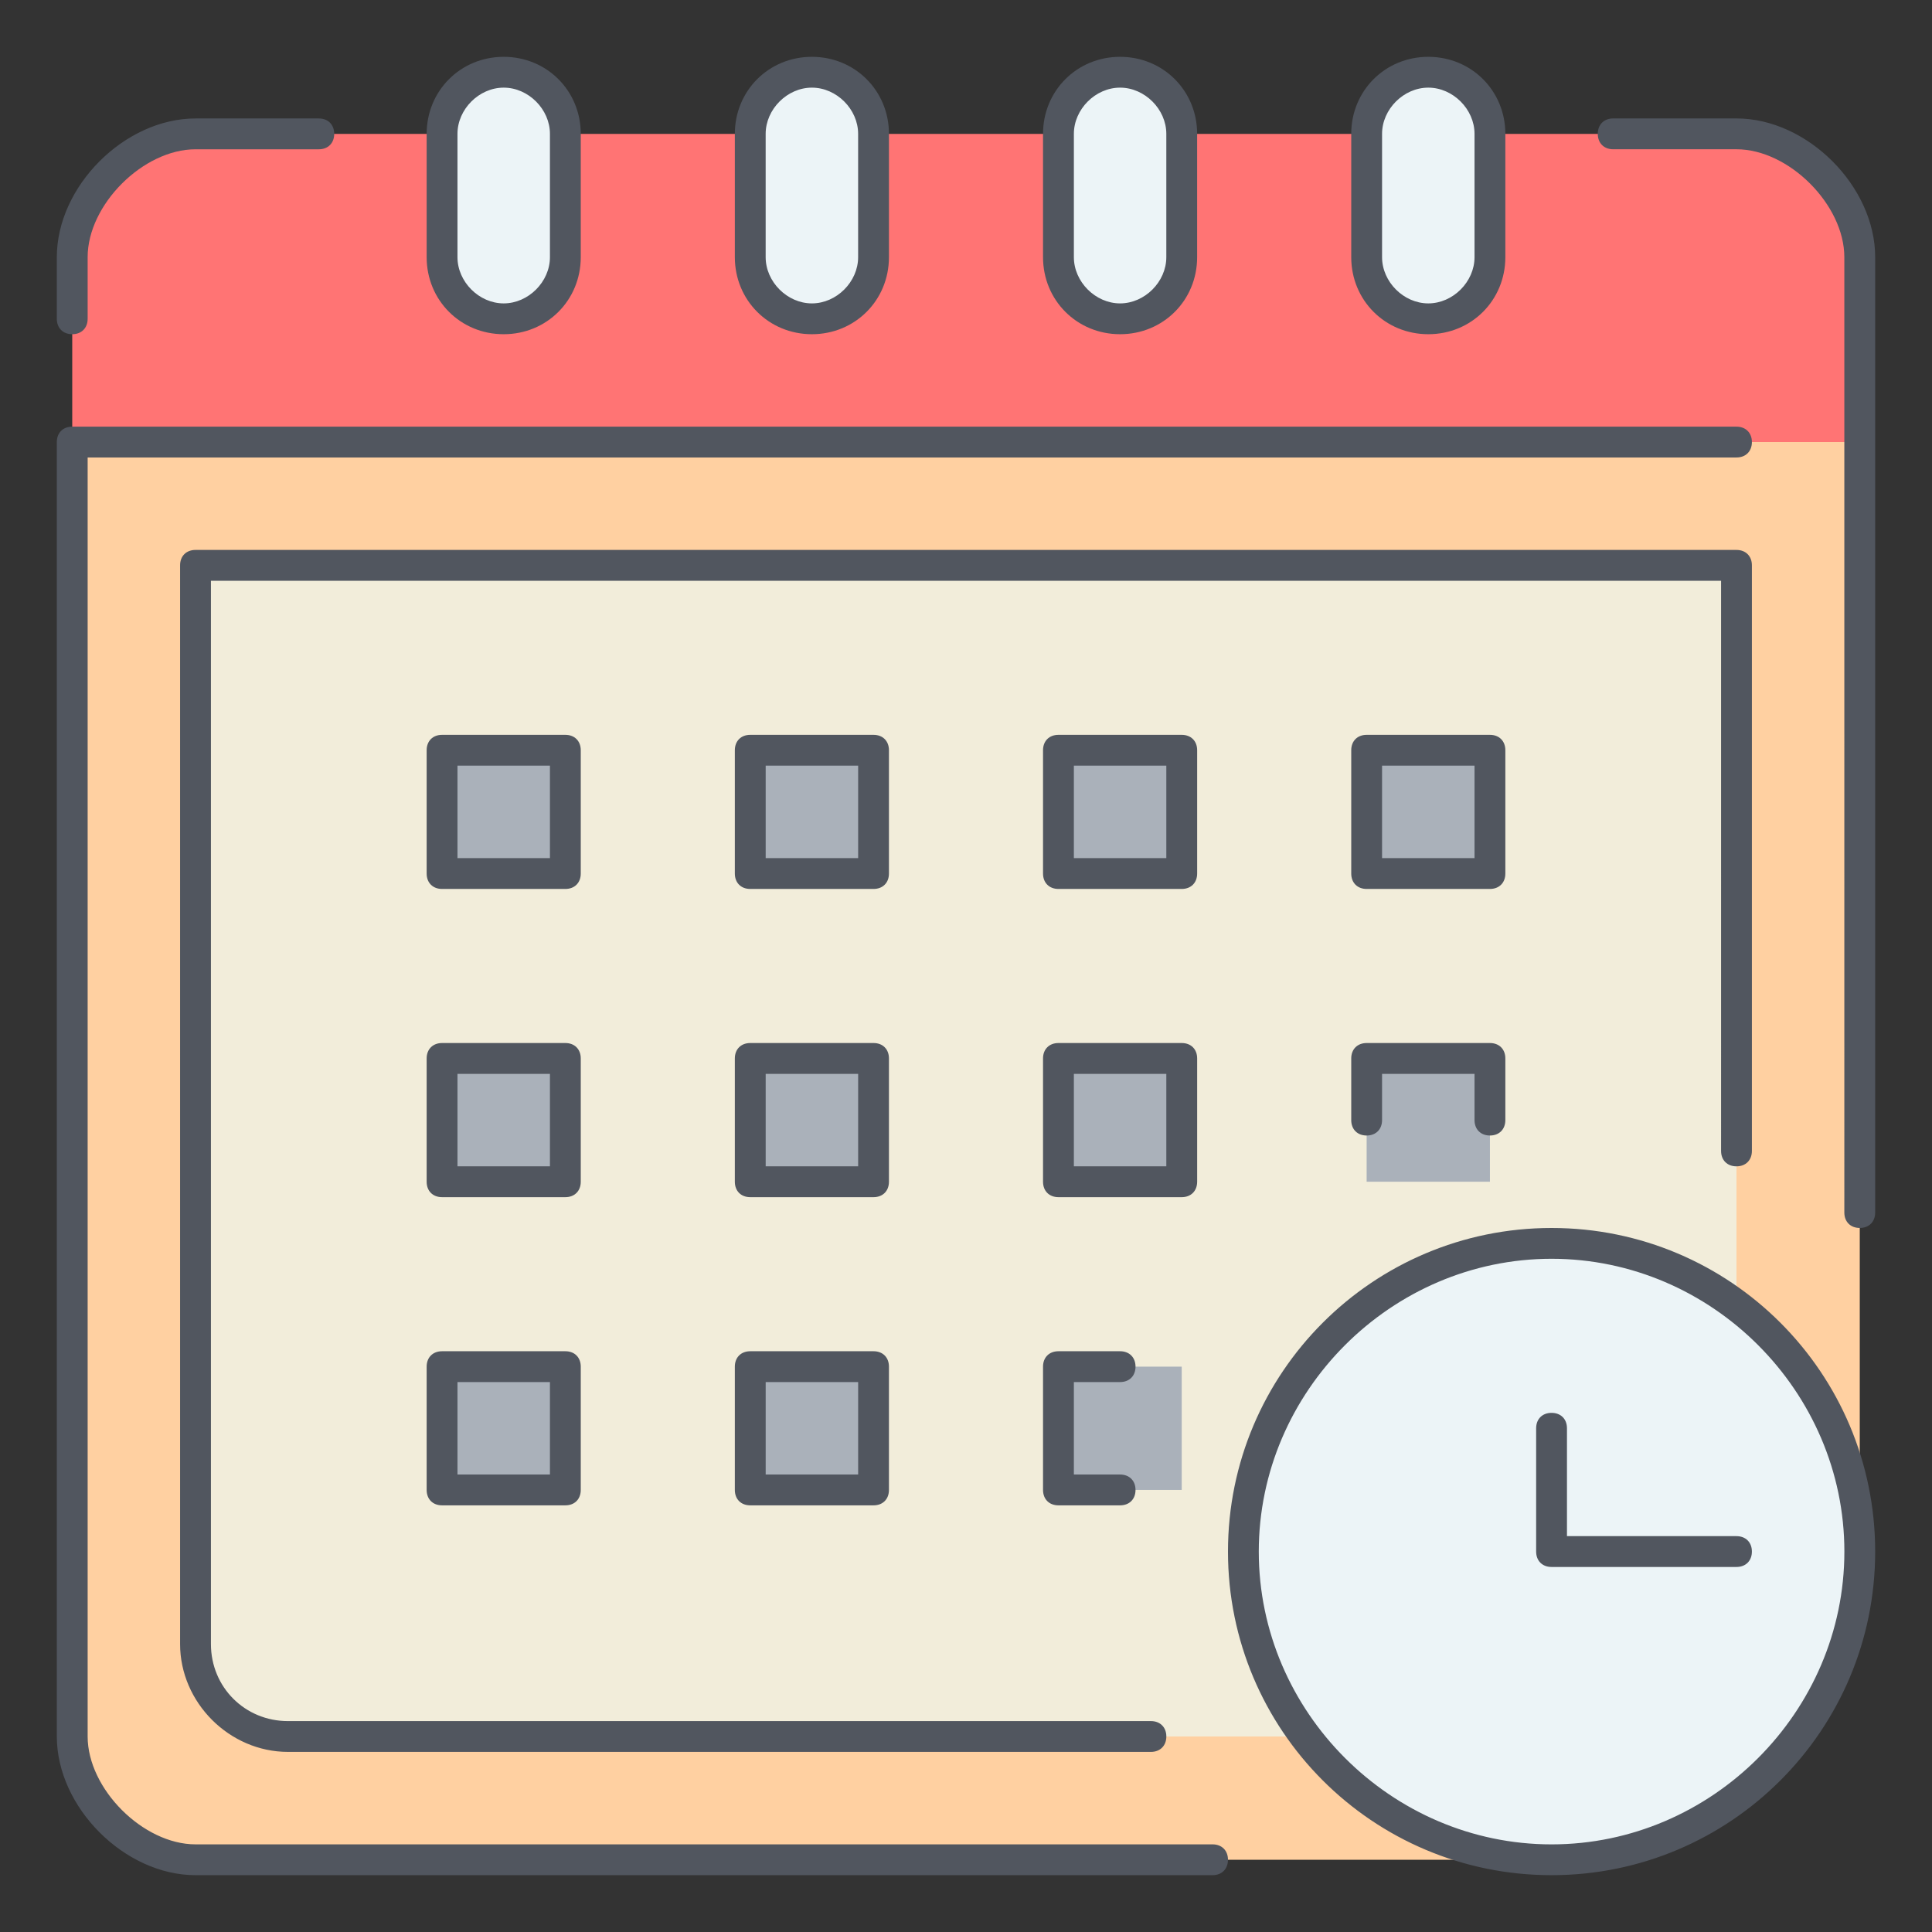 <?xml version="1.0" encoding="utf-8"?>
<!-- Generator: Adobe Illustrator 16.0.0, SVG Export Plug-In . SVG Version: 6.00 Build 0)  -->
<!DOCTYPE svg PUBLIC "-//W3C//DTD SVG 1.1//EN" "http://www.w3.org/Graphics/SVG/1.1/DTD/svg11.dtd">
<svg version="1.1" id="Layer_1" xmlns="http://www.w3.org/2000/svg" xmlns:xlink="http://www.w3.org/1999/xlink" x="0px" y="0px"
	 width="85px" height="85px" viewBox="0 0 85 85" enable-background="new 0 0 85 85" xml:space="preserve">
<rect x="0" y="0" width="85" height="85" fill="#333333" stroke="none"/>
<g>
	<g transform="translate(1 1)">
		<path fill="#F2EDDA" d="M67.263,53.703c-7.458,0-13.56,6.102-13.56,13.56c0,3.118,1.085,5.83,2.712,8.136H11.669
			c-2.305,0-4.068-1.763-4.068-4.068V23.873h67.797v32.542C73.093,54.788,70.246,53.703,67.263,53.703L67.263,53.703z"/>
		<path fill="#AAB1BA" d="M45.567,37.432h5.424v-5.424h-5.424V37.432z M18.449,64.551h5.424v-5.424h-5.424V64.551z M18.449,50.991
			h5.424v-5.423h-5.424V50.991z M18.449,37.432h5.424v-5.424h-5.424V37.432z M45.567,64.551h5.424v-5.424h-5.424V64.551z
			 M45.567,50.991h5.424v-5.423h-5.424V50.991z M59.127,50.991h5.424v-5.423h-5.424V50.991z M59.127,37.432h5.424v-5.424h-5.424
			V37.432z M32.008,64.551h5.424v-5.424h-5.424V64.551z M32.008,50.991h5.424v-5.423h-5.424V50.991z M32.008,37.432h5.424v-5.424
			h-5.424V37.432z"/>
		<path fill="#ECF4F7" d="M23.873,4.89v5.424c0,1.492-1.221,2.712-2.712,2.712c-0.678,0-1.356-0.271-1.898-0.813
			c-0.542-0.542-0.813-1.22-0.813-1.898V4.89c0-1.491,1.22-2.712,2.712-2.712c0.678,0,1.355,0.271,1.898,0.813
			C23.602,3.534,23.873,4.212,23.873,4.89z M64.551,4.89v5.424c0,1.492-1.221,2.712-2.712,2.712c-0.813,0-1.491-0.271-1.898-0.813
			c-0.542-0.542-0.813-1.22-0.813-1.898V4.89c0-1.491,1.221-2.712,2.712-2.712c0.813,0,1.491,0.271,1.898,0.813
			C64.279,3.534,64.551,4.212,64.551,4.89z M50.991,4.89v5.424c0,1.492-1.22,2.712-2.712,2.712c-0.813,0-1.491-0.271-1.898-0.813
			c-0.542-0.542-0.813-1.22-0.813-1.898V4.89c0-1.491,1.221-2.712,2.712-2.712c0.813,0,1.492,0.271,1.898,0.813
			C50.721,3.534,50.991,4.212,50.991,4.89z M37.432,4.89v5.424c0,1.492-1.22,2.712-2.712,2.712c-0.813,0-1.492-0.271-1.898-0.813
			c-0.542-0.542-0.813-1.22-0.813-1.898V4.89c0-1.491,1.22-2.712,2.712-2.712c0.813,0,1.492,0.271,1.898,0.813
			C37.161,3.534,37.432,4.212,37.432,4.89z"/>
		<path fill="#FFD0A1" d="M80.822,18.449v48.813c0-4.475-2.17-8.407-5.424-10.848V23.873H7.602V71.33
			c0,2.306,1.763,4.068,4.068,4.068h44.746c2.44,3.254,6.373,5.424,10.848,5.424H7.602c-2.712,0-5.423-2.712-5.423-5.424V18.449
			H80.822z"/>
		<path fill="#FF7474" d="M80.822,10.313v8.136H2.178v-8.136c0-2.712,2.712-5.423,5.423-5.423h10.848v5.423
			c0,0.678,0.271,1.356,0.813,1.898s1.22,0.813,1.898,0.813c1.492,0,2.712-1.22,2.712-2.712V4.89h8.135v5.424
			c0,0.678,0.271,1.356,0.813,1.898c0.542,0.542,1.221,0.813,1.898,0.813c1.492,0,2.712-1.22,2.712-2.712V4.89h8.136v5.424
			c0,0.678,0.271,1.356,0.812,1.898c0.543,0.542,1.221,0.813,1.898,0.813c1.492,0,2.712-1.22,2.712-2.712V4.89h8.136v5.424
			c0,0.678,0.271,1.356,0.813,1.898c0.543,0.542,1.221,0.813,1.898,0.813c1.492,0,2.712-1.22,2.712-2.712V4.89h10.848
			C78.11,4.89,80.822,7.602,80.822,10.313"/>
		<path fill="#ECF4F7" d="M75.398,56.415c3.254,2.44,5.424,6.373,5.424,10.848c0,7.458-6.102,13.56-13.56,13.56
			c-4.475,0-8.407-2.17-10.848-5.424c-1.763-2.306-2.712-5.152-2.712-8.136c0-7.458,6.102-13.56,13.56-13.56
			C70.246,53.703,73.093,54.788,75.398,56.415"/>
	</g>
	<path fill="#51565F" d="M68.263,82.5c-7.864,0-14.237-6.373-14.237-14.237s6.373-14.237,14.237-14.237S82.5,60.398,82.5,68.263
		S76.127,82.5,68.263,82.5z M68.263,55.381c-7.051,0-12.882,5.831-12.882,12.882s5.831,12.882,12.882,12.882
		s12.882-5.831,12.882-12.882S75.313,55.381,68.263,55.381z M53.348,82.5H8.602c-3.119,0-6.102-2.983-6.102-6.102V19.449
		c0-0.407,0.271-0.678,0.678-0.678h73.22c0.406,0,0.678,0.271,0.678,0.678s-0.271,0.678-0.678,0.678H3.856v56.271
		c0,2.305,2.44,4.746,4.746,4.746h44.746c0.406,0,0.678,0.271,0.678,0.678C54.025,82.229,53.754,82.5,53.348,82.5z M50.636,77.076
		H12.669c-2.576,0-4.746-2.17-4.746-4.746V24.873c0-0.407,0.271-0.678,0.678-0.678h67.797c0.406,0,0.678,0.271,0.678,0.678v25.763
		c0,0.406-0.271,0.678-0.678,0.678c-0.407,0-0.678-0.271-0.678-0.678V25.551H9.28V72.33c0,1.898,1.492,3.391,3.39,3.391h37.966
		c0.406,0,0.678,0.271,0.678,0.678C51.313,76.805,51.042,77.076,50.636,77.076z M76.398,68.94h-8.136
		c-0.407,0-0.678-0.271-0.678-0.678v-5.424c0-0.407,0.271-0.678,0.678-0.678s0.678,0.271,0.678,0.678v4.746h7.458
		c0.406,0,0.678,0.271,0.678,0.678S76.805,68.94,76.398,68.94z M49.279,66.229h-2.712c-0.406,0-0.678-0.271-0.678-0.678v-5.424
		c0-0.406,0.271-0.678,0.678-0.678h2.712c0.407,0,0.679,0.271,0.679,0.678c0,0.407-0.271,0.678-0.679,0.678h-2.033v4.068h2.033
		c0.407,0,0.679,0.271,0.679,0.678C49.958,65.958,49.687,66.229,49.279,66.229z M38.432,66.229h-5.424
		c-0.407,0-0.678-0.271-0.678-0.678v-5.424c0-0.406,0.271-0.678,0.678-0.678h5.424c0.407,0,0.678,0.271,0.678,0.678v5.424
		C39.11,65.958,38.839,66.229,38.432,66.229z M33.687,64.873h4.068v-4.068h-4.068V64.873z M24.873,66.229h-5.424
		c-0.407,0-0.678-0.271-0.678-0.678v-5.424c0-0.406,0.271-0.678,0.678-0.678h5.424c0.407,0,0.678,0.271,0.678,0.678v5.424
		C25.551,65.958,25.28,66.229,24.873,66.229z M20.127,64.873h4.068v-4.068h-4.068V64.873L20.127,64.873z M81.822,54.025
		c-0.407,0-0.679-0.271-0.679-0.678V11.313c0-2.305-2.44-4.746-4.745-4.746h-5.424c-0.407,0-0.678-0.271-0.678-0.678
		s0.271-0.678,0.678-0.678h5.424c3.118,0,6.102,2.983,6.102,6.102v42.034C82.5,53.754,82.229,54.025,81.822,54.025z M51.991,52.67
		h-5.424c-0.406,0-0.678-0.271-0.678-0.679v-5.424c0-0.406,0.271-0.678,0.678-0.678h5.424c0.407,0,0.679,0.271,0.679,0.678v5.424
		C52.669,52.398,52.398,52.67,51.991,52.67z M47.246,51.313h4.067v-4.067h-4.067V51.313z M38.432,52.67h-5.424
		c-0.407,0-0.678-0.271-0.678-0.679v-5.424c0-0.406,0.271-0.678,0.678-0.678h5.424c0.407,0,0.678,0.271,0.678,0.678v5.424
		C39.11,52.398,38.839,52.67,38.432,52.67z M33.687,51.313h4.068v-4.067h-4.068V51.313z M24.873,52.67h-5.424
		c-0.407,0-0.678-0.271-0.678-0.679v-5.424c0-0.406,0.271-0.678,0.678-0.678h5.424c0.407,0,0.678,0.271,0.678,0.678v5.424
		C25.551,52.398,25.28,52.67,24.873,52.67z M20.127,51.313h4.068v-4.067h-4.068V51.313L20.127,51.313z M65.551,49.958
		c-0.407,0-0.678-0.271-0.678-0.679v-2.033h-4.068v2.033c0,0.407-0.271,0.679-0.678,0.679c-0.407,0-0.678-0.271-0.678-0.679v-2.712
		c0-0.406,0.271-0.678,0.678-0.678h5.424c0.406,0,0.678,0.271,0.678,0.678v2.712C66.229,49.687,65.957,49.958,65.551,49.958z
		 M65.551,39.11h-5.424c-0.406,0-0.678-0.271-0.678-0.678v-5.424c0-0.407,0.271-0.678,0.678-0.678h5.424
		c0.406,0,0.678,0.271,0.678,0.678v5.424C66.229,38.839,65.957,39.11,65.551,39.11z M60.805,37.754h4.068v-4.068h-4.068V37.754z
		 M51.991,39.11h-5.424c-0.406,0-0.678-0.271-0.678-0.678v-5.424c0-0.407,0.271-0.678,0.678-0.678h5.424
		c0.407,0,0.679,0.271,0.679,0.678v5.424C52.669,38.839,52.398,39.11,51.991,39.11z M47.246,37.754h4.067v-4.068h-4.067V37.754z
		 M38.432,39.11h-5.424c-0.407,0-0.678-0.271-0.678-0.678v-5.424c0-0.407,0.271-0.678,0.678-0.678h5.424
		c0.407,0,0.678,0.271,0.678,0.678v5.424C39.11,38.839,38.839,39.11,38.432,39.11z M33.687,37.754h4.068v-4.068h-4.068V37.754z
		 M24.873,39.11h-5.424c-0.407,0-0.678-0.271-0.678-0.678v-5.424c0-0.407,0.271-0.678,0.678-0.678h5.424
		c0.407,0,0.678,0.271,0.678,0.678v5.424C25.551,38.839,25.28,39.11,24.873,39.11z M20.127,37.754h4.068v-4.068h-4.068V37.754
		L20.127,37.754z M62.839,14.704c-1.898,0-3.39-1.492-3.39-3.39V5.89c0-1.898,1.491-3.39,3.39-3.39s3.39,1.492,3.39,3.39v5.424
		C66.229,13.212,64.737,14.704,62.839,14.704z M62.839,3.856c-1.085,0-2.034,0.949-2.034,2.034v5.424
		c0,1.085,0.949,2.034,2.034,2.034s2.034-0.949,2.034-2.034V5.89C64.873,4.805,63.924,3.856,62.839,3.856z M49.279,14.704
		c-1.898,0-3.39-1.492-3.39-3.39V5.89c0-1.898,1.491-3.39,3.39-3.39s3.39,1.492,3.39,3.39v5.424
		C52.669,13.212,51.178,14.704,49.279,14.704z M49.279,3.856c-1.084,0-2.033,0.949-2.033,2.034v5.424
		c0,1.085,0.949,2.034,2.033,2.034c1.085,0,2.034-0.949,2.034-2.034V5.89C51.313,4.805,50.364,3.856,49.279,3.856z M35.72,14.704
		c-1.898,0-3.39-1.492-3.39-3.39V5.89c0-1.898,1.491-3.39,3.39-3.39s3.39,1.492,3.39,3.39v5.424
		C39.11,13.212,37.619,14.704,35.72,14.704z M35.72,3.856c-1.084,0-2.034,0.949-2.034,2.034v5.424c0,1.085,0.949,2.034,2.034,2.034
		c1.085,0,2.034-0.949,2.034-2.034V5.89C37.754,4.805,36.805,3.856,35.72,3.856z M22.161,14.704c-1.898,0-3.39-1.492-3.39-3.39V5.89
		c0-1.898,1.492-3.39,3.39-3.39c1.898,0,3.39,1.492,3.39,3.39v5.424C25.551,13.212,24.059,14.704,22.161,14.704z M22.161,3.856
		c-1.085,0-2.034,0.949-2.034,2.034v5.424c0,1.085,0.949,2.034,2.034,2.034c1.084,0,2.034-0.949,2.034-2.034V5.89
		C24.195,4.805,23.246,3.856,22.161,3.856z M3.178,14.704c-0.407,0-0.678-0.271-0.678-0.678v-2.712c0-3.119,2.983-6.102,6.102-6.102
		h5.424c0.407,0,0.678,0.271,0.678,0.678s-0.271,0.678-0.678,0.678H8.602c-2.305,0-4.746,2.44-4.746,4.746v2.712
		C3.856,14.432,3.585,14.704,3.178,14.704z"/>
</g>
</svg>

